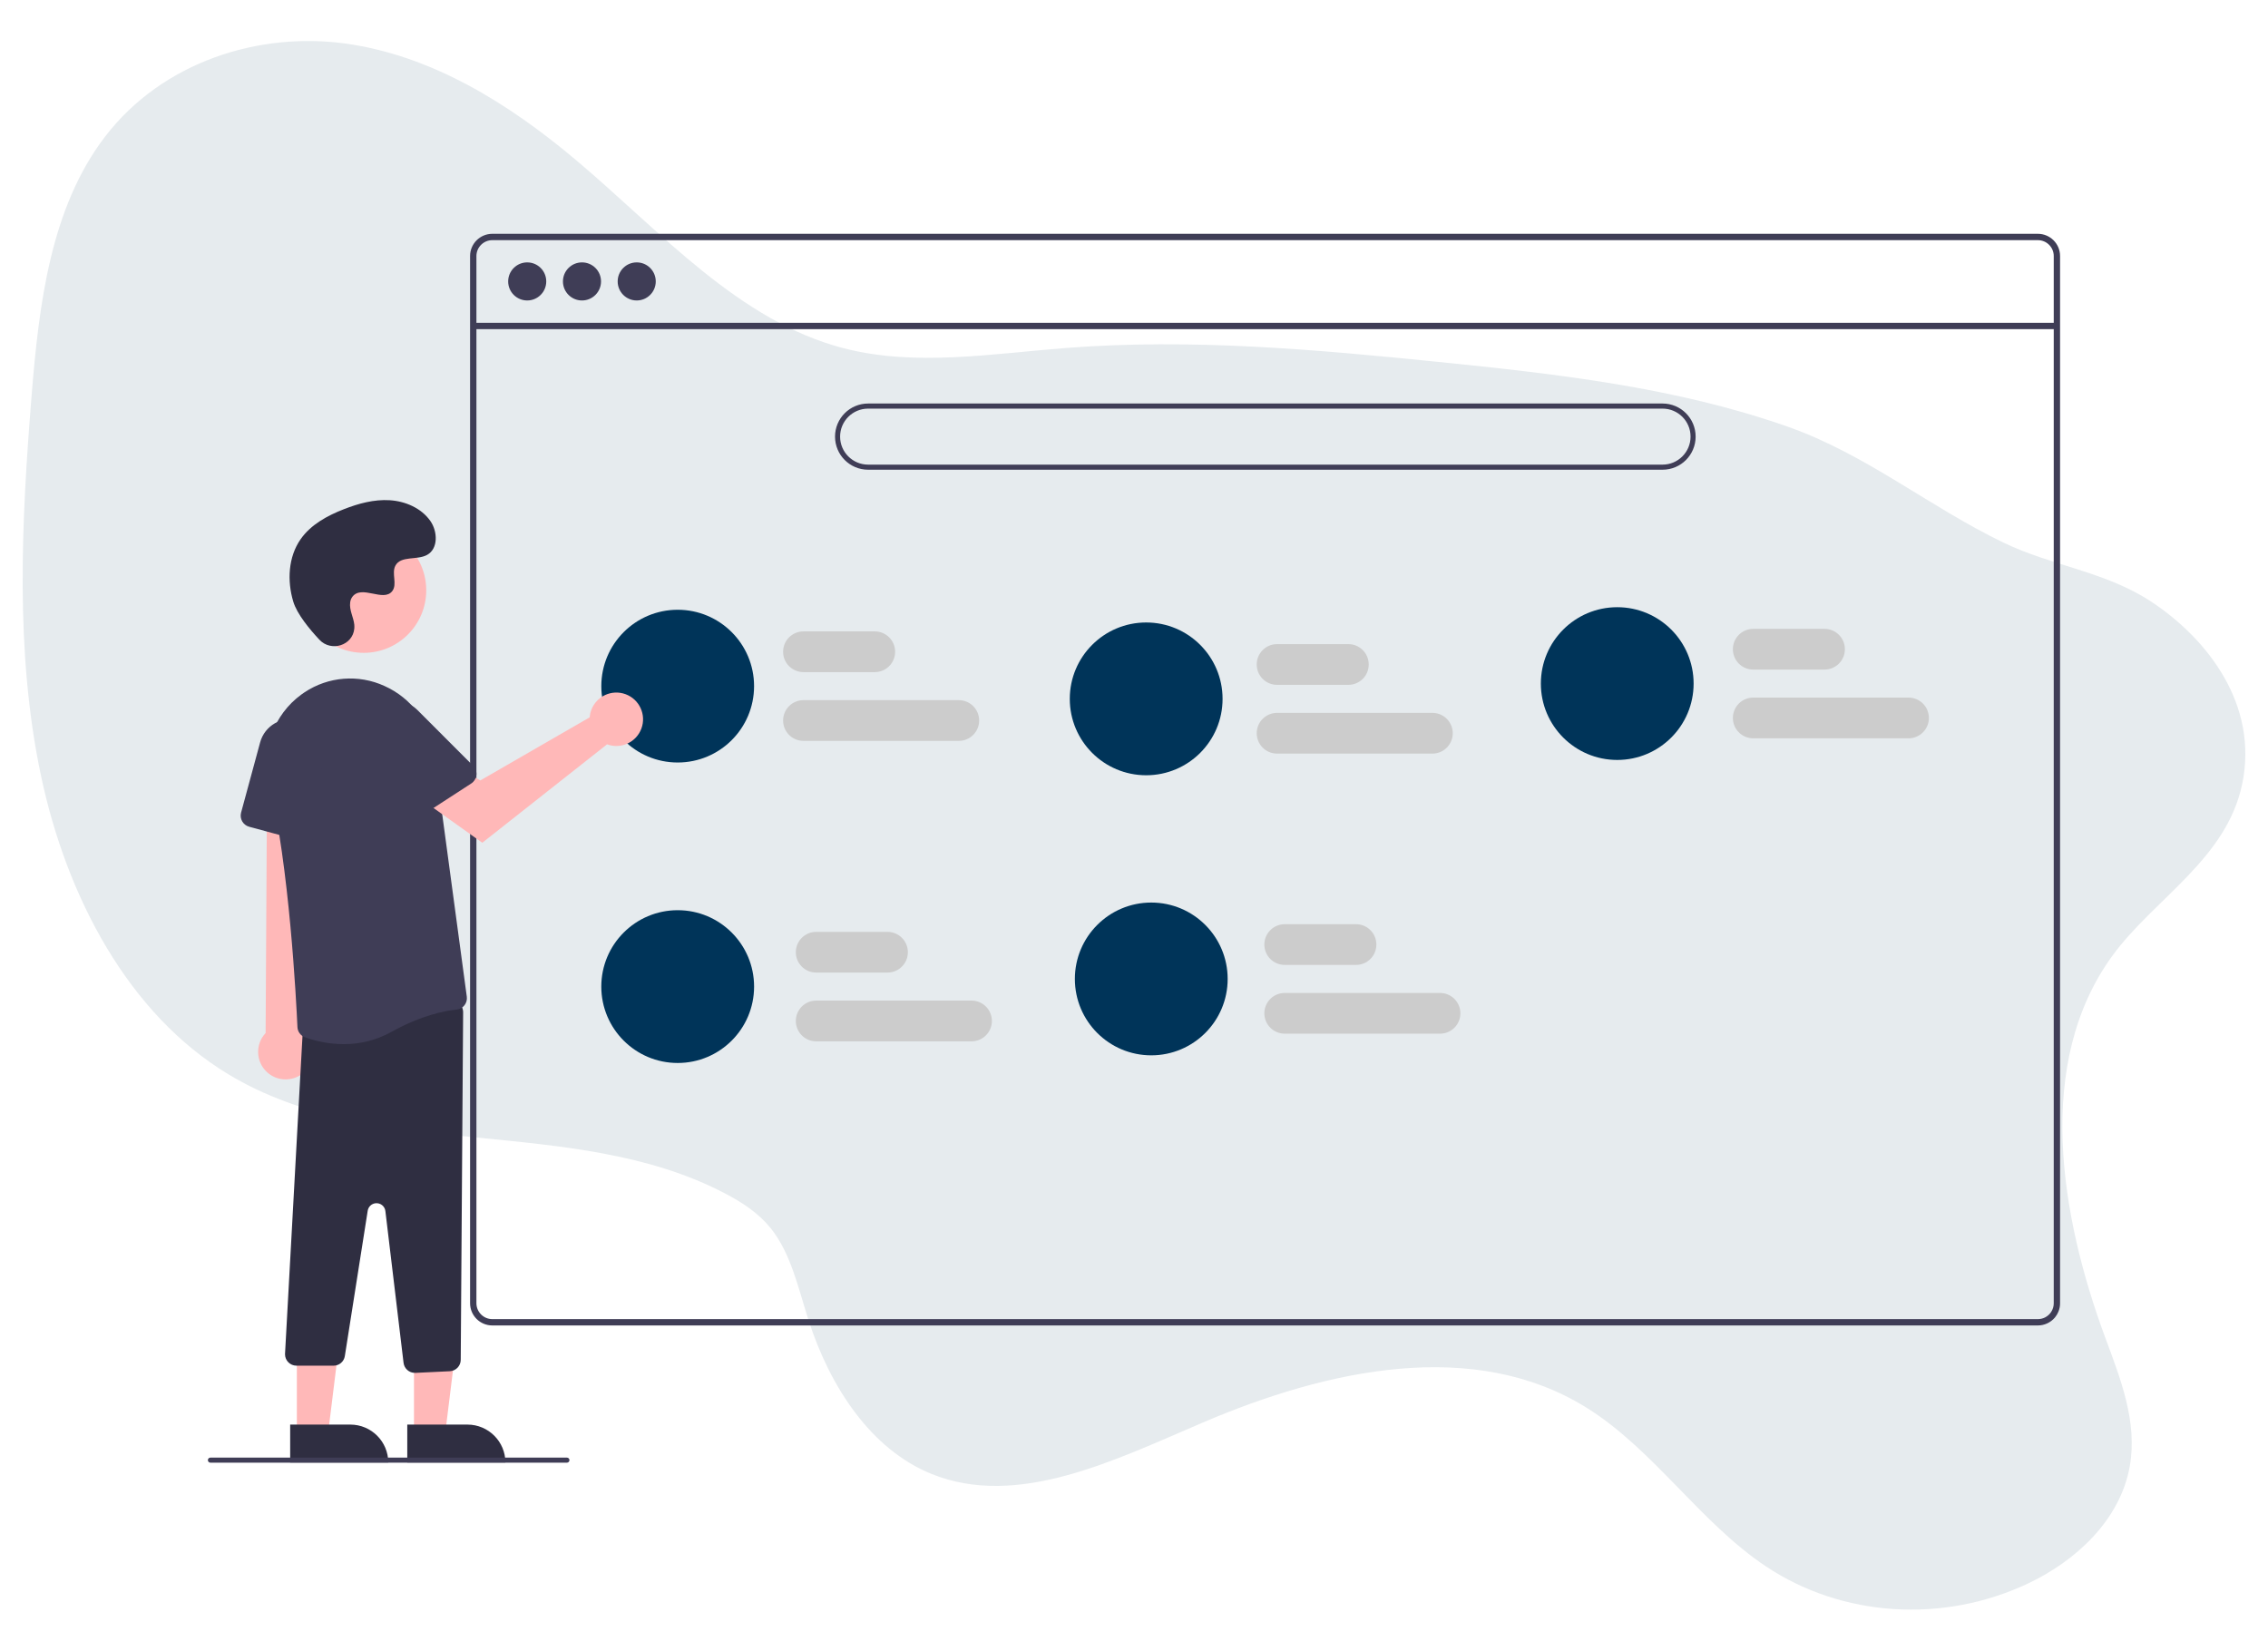 <?xml version="1.0" encoding="utf-8"?>
<!-- Generator: Adobe Illustrator 16.0.0, SVG Export Plug-In . SVG Version: 6.00 Build 0)  -->
<!DOCTYPE svg PUBLIC "-//W3C//DTD SVG 1.1//EN" "http://www.w3.org/Graphics/SVG/1.1/DTD/svg11.dtd">
<svg version="1.1" id="Capa_1" xmlns="http://www.w3.org/2000/svg" xmlns:xlink="http://www.w3.org/1999/xlink" x="0px" y="0px"
	 width="141.73px" height="103.159px" viewBox="0 0 141.73 103.159" enable-background="new 0 0 141.73 103.159"
	 xml:space="preserve">
<g>
	<path opacity="0.1" fill="#003459" enable-background="new    " d="M132.012,59.722c-4.889,6.701-3.269,16.266-0.448,23.885
		c0.944,2.551,2.02,5.249,1.528,8.024c-0.6,3.394-3.413,5.934-6.337,7.32c-5.333,2.521-11.633,2.119-16.402-1.061
		c-4.115-2.744-7.014-7.304-11.21-9.917c-7.021-4.372-16.139-2.42-23.954,0.919c-5.53,2.36-11.587,5.402-16.976,3.222
		c-3.792-1.534-6.344-5.438-7.688-9.614c-0.648-2.015-1.103-4.203-2.395-5.782c-0.768-0.937-1.784-1.591-2.828-2.138
		c-9.529-4.989-21.785-1.869-31.023-7.437C8.043,63.384,4.161,56.09,2.549,48.419c-1.613-7.67-1.214-15.765-0.572-23.725
		c0.457-5.656,1.179-11.698,4.579-16.142c3.596-4.701,9.623-6.57,15.013-5.833c5.39,0.739,10.221,3.736,14.45,7.304
		c5.288,4.46,10.152,10.057,16.728,11.746c4.479,1.151,9.237,0.336,13.894-0.024c7.784-0.602,15.54,0.091,23.248,0.873
		c7.379,0.748,14.809,1.583,21.799,4.037c4.946,1.737,8.865,5.02,13.522,7.26c3.034,1.463,6.374,1.803,9.23,3.691
		c3.523,2.325,6.711,6.447,5.677,11.393C139.139,53.701,134.607,56.167,132.012,59.722z"/>
	<g>
		<path fill="#3F3D56" d="M127.35,14.612H30.764c-0.766,0.001-1.388,0.622-1.388,1.388v65.446c0,0.768,0.622,1.388,1.388,1.388
			h96.585c0.405,0,0.791-0.177,1.055-0.485c0.011-0.013,0.021-0.025,0.03-0.038c0.083-0.102,0.149-0.214,0.197-0.336
			c0.07-0.168,0.107-0.347,0.105-0.528V16C128.737,15.234,128.115,14.612,127.35,14.612z M128.342,81.446
			c0,0.194-0.058,0.385-0.163,0.546c-0.096,0.144-0.223,0.258-0.376,0.338c-0.141,0.071-0.297,0.108-0.453,0.108H30.764
			c-0.546,0-0.99-0.443-0.992-0.992V16c0.001-0.548,0.446-0.991,0.992-0.991h96.585c0.546-0.001,0.992,0.443,0.992,0.991V81.446z"/>
		<rect x="29.575" y="20.174" fill="#3F3D56" width="98.964" height="0.396"/>
		<circle fill="#3F3D56" cx="32.946" cy="17.588" r="1.19"/>
		<circle fill="#3F3D56" cx="36.369" cy="17.588" r="1.19"/>
		<circle fill="#3F3D56" cx="39.789" cy="17.588" r="1.19"/>
		<path fill="#3F3D56" d="M103.896,29.355H54.25c-1.142,0-2.068-0.926-2.068-2.069c0-1.142,0.927-2.068,2.068-2.068h49.645
			c1.143,0,2.067,0.926,2.067,2.068C105.963,28.43,105.038,29.355,103.896,29.355z M54.25,25.537c-0.966,0-1.751,0.782-1.751,1.75
			c0,0.966,0.785,1.75,1.751,1.75h49.645c0.967,0,1.75-0.785,1.75-1.75c0-0.967-0.783-1.75-1.75-1.75H54.25z"/>
		<path fill="#CCCCCC" d="M54.665,42.004H50.21c-0.704,0-1.273-0.569-1.273-1.272c0-0.704,0.569-1.273,1.273-1.273h4.454
			c0.704,0,1.274,0.569,1.274,1.273C55.938,41.435,55.368,42.004,54.665,42.004z"/>
		<path fill="#CCCCCC" d="M59.917,46.301H50.21c-0.704,0-1.273-0.57-1.273-1.273c0-0.703,0.569-1.272,1.273-1.272h9.706
			c0.703,0,1.272,0.569,1.272,1.272C61.189,45.731,60.62,46.301,59.917,46.301z"/>
		<path fill="#CCCCCC" d="M55.461,60.781h-4.456c-0.703,0-1.273-0.57-1.273-1.272c0-0.703,0.571-1.272,1.273-1.272h4.456
			c0.703,0,1.273,0.569,1.273,1.272C56.734,60.21,56.164,60.781,55.461,60.781z"/>
		<path fill="#CCCCCC" d="M60.711,65.079h-9.706c-0.703,0-1.273-0.571-1.273-1.274c0-0.704,0.571-1.273,1.273-1.273h9.706
			c0.703,0,1.274,0.569,1.274,1.273C61.985,64.507,61.414,65.079,60.711,65.079z"/>
		<path fill="#CCCCCC" d="M84.739,60.302h-4.456c-0.702,0-1.273-0.567-1.273-1.272c0-0.702,0.571-1.272,1.273-1.272h4.456
			c0.702,0,1.272,0.57,1.272,1.272C86.012,59.735,85.441,60.302,84.739,60.302z"/>
		<path fill="#CCCCCC" d="M89.988,64.6h-9.705c-0.702,0-1.273-0.571-1.273-1.273c0-0.703,0.571-1.272,1.273-1.272h9.705
			c0.704,0,1.274,0.569,1.274,1.272C91.263,64.029,90.692,64.6,89.988,64.6z"/>
		<path fill="#CCCCCC" d="M84.261,42.8h-4.455c-0.703,0-1.272-0.569-1.272-1.272c0-0.705,0.569-1.274,1.272-1.274h4.455
			c0.703,0,1.272,0.569,1.272,1.274C85.533,42.231,84.964,42.8,84.261,42.8z"/>
		<path fill="#CCCCCC" d="M89.512,47.097h-9.706c-0.703,0-1.272-0.57-1.272-1.273c0-0.704,0.569-1.273,1.272-1.273h9.706
			c0.703,0,1.272,0.569,1.272,1.273C90.784,46.527,90.215,47.097,89.512,47.097z"/>
		<path fill="#CCCCCC" d="M114.015,41.846h-4.453c-0.705,0-1.272-0.57-1.272-1.273s0.567-1.273,1.272-1.273h4.453
			c0.704,0,1.274,0.57,1.274,1.273S114.719,41.846,114.015,41.846z"/>
		<path fill="#CCCCCC" d="M119.266,46.141h-9.704c-0.705,0-1.272-0.569-1.272-1.272s0.567-1.273,1.272-1.273h9.704
			c0.705,0,1.273,0.57,1.273,1.273S119.971,46.141,119.266,46.141z"/>
		<circle fill="#003459" cx="42.35" cy="42.88" r="4.773"/>
		<circle fill="#003459" cx="71.626" cy="43.676" r="4.774"/>
		<circle fill="#003459" cx="101.063" cy="42.72" r="4.773"/>
		<circle fill="#003459" cx="42.35" cy="61.657" r="4.774"/>
		<circle fill="#003459" cx="71.944" cy="61.179" r="4.774"/>
		<polygon fill="#FFB8B8" points="25.87,89.587 27.821,89.587 28.748,82.062 25.87,82.065 		"/>
		<path fill="#2F2E41" d="M31.583,91.399h-6.132l0,0V89.03l0,0h3.763C30.521,89.03,31.583,90.092,31.583,91.399L31.583,91.399
			L31.583,91.399z"/>
		<polygon fill="#FFB8B8" points="18.55,89.587 20.501,89.587 21.429,82.062 18.55,82.065 		"/>
		<path fill="#2F2E41" d="M24.263,91.399h-6.13l0,0V89.03l0,0h3.76C23.203,89.03,24.263,90.092,24.263,91.399L24.263,91.399
			L24.263,91.399z"/>
		<path fill="#FFB8B8" d="M18.788,67.179c0.794-0.513,1.025-1.568,0.514-2.362c-0.055-0.086-0.117-0.166-0.185-0.239l1.285-18.228
			l-3.701,0.359L16.599,64.56c-0.651,0.69-0.619,1.778,0.071,2.429C17.247,67.535,18.123,67.611,18.788,67.179z"/>
		<path fill="#2F2E41" d="M25.927,85.798c-0.363,0-0.667-0.271-0.709-0.632l-1.135-9.482c-0.037-0.305-0.314-0.523-0.62-0.486
			c-0.246,0.028-0.445,0.22-0.484,0.465l-1.429,9.081c-0.052,0.35-0.354,0.607-0.707,0.604h-2.314c-0.396,0-0.718-0.319-0.718-0.715
			c0-0.003,0-0.005,0-0.005l1.106-20.133c0.002-0.355,0.263-0.654,0.613-0.705l8.592-1.247c0.391-0.056,0.755,0.215,0.812,0.605
			c0.005,0.037,0.008,0.073,0.008,0.108l-0.15,21.728c-0.002,0.381-0.302,0.692-0.683,0.711l-2.146,0.103
			C25.95,85.798,25.938,85.798,25.927,85.798z"/>
		<path fill="#3F3D56" d="M21.474,65.253c-0.826-0.003-1.646-0.148-2.423-0.431c-0.27-0.099-0.452-0.351-0.464-0.638
			c-0.074-1.643-0.509-10.11-1.771-15.274c-0.503-2.071,0.291-4.242,2.011-5.502c0.068-0.049,0.136-0.097,0.207-0.144
			c1.485-0.988,3.375-1.136,4.995-0.392c1.674,0.749,2.842,2.313,3.082,4.131l2.059,15.282c0.027,0.193-0.026,0.39-0.148,0.543
			c-0.119,0.149-0.295,0.247-0.486,0.265c-0.714,0.071-2.192,0.348-4.086,1.4C23.54,64.999,22.514,65.26,21.474,65.253z"/>
		<path fill="#3F3D56" d="M18.957,52.585l-3.388-0.918c-0.381-0.104-0.606-0.498-0.504-0.879l1.191-4.393
			c0.286-1.051,1.369-1.672,2.421-1.388c0.898,0.243,1.504,1.084,1.454,2.013l-0.272,4.913c-0.021,0.396-0.358,0.698-0.754,0.675
			C19.054,52.606,19.006,52.598,18.957,52.585z"/>
		<circle fill="#FFB8B8" cx="22.728" cy="36.891" r="3.908"/>
		<path fill="#FFB8B8" d="M36.889,44.568c-0.018,0.086-0.033,0.174-0.038,0.262l-6.834,3.943l-1.662-0.956l-1.771,2.318l3.555,2.533
			l7.797-6.151c0.865,0.32,1.826-0.122,2.146-0.986c0.32-0.865-0.122-1.826-0.987-2.146c-0.864-0.32-1.825,0.122-2.146,0.987
			C36.925,44.435,36.904,44.501,36.889,44.568z"/>
		<path fill="#3F3D56" d="M29.45,48.963l-2.945,1.912c-0.331,0.213-0.774,0.12-0.99-0.211l-2.477-3.818
			c-0.594-0.914-0.333-2.136,0.58-2.729c0.781-0.507,1.81-0.399,2.47,0.259l3.478,3.48c0.28,0.279,0.28,0.733,0,1.012
			C29.531,48.904,29.492,48.936,29.45,48.963z"/>
		<path fill="#2F2E41" d="M19.963,39.982c0.729,0.777,2.082,0.36,2.178-0.7c0.006-0.083,0.006-0.166-0.001-0.248
			c-0.049-0.471-0.321-0.896-0.256-1.393c0.015-0.124,0.061-0.241,0.134-0.342c0.581-0.777,1.944,0.349,2.493-0.356
			c0.336-0.432-0.059-1.112,0.199-1.593c0.341-0.638,1.349-0.324,1.981-0.672c0.705-0.389,0.662-1.468,0.199-2.125
			c-0.564-0.801-1.556-1.229-2.533-1.291c-0.98-0.062-1.951,0.203-2.863,0.559c-1.038,0.404-2.067,0.962-2.706,1.875
			c-0.777,1.109-0.851,2.602-0.462,3.898C18.562,38.384,19.367,39.349,19.963,39.982z"/>
		<path fill="#3F3D56" d="M35.426,91.41H13.151c-0.088,0-0.161-0.071-0.161-0.159s0.073-0.158,0.161-0.158h22.275
			c0.089,0,0.16,0.07,0.16,0.158S35.515,91.41,35.426,91.41z"/>
	</g>
</g>
</svg>
